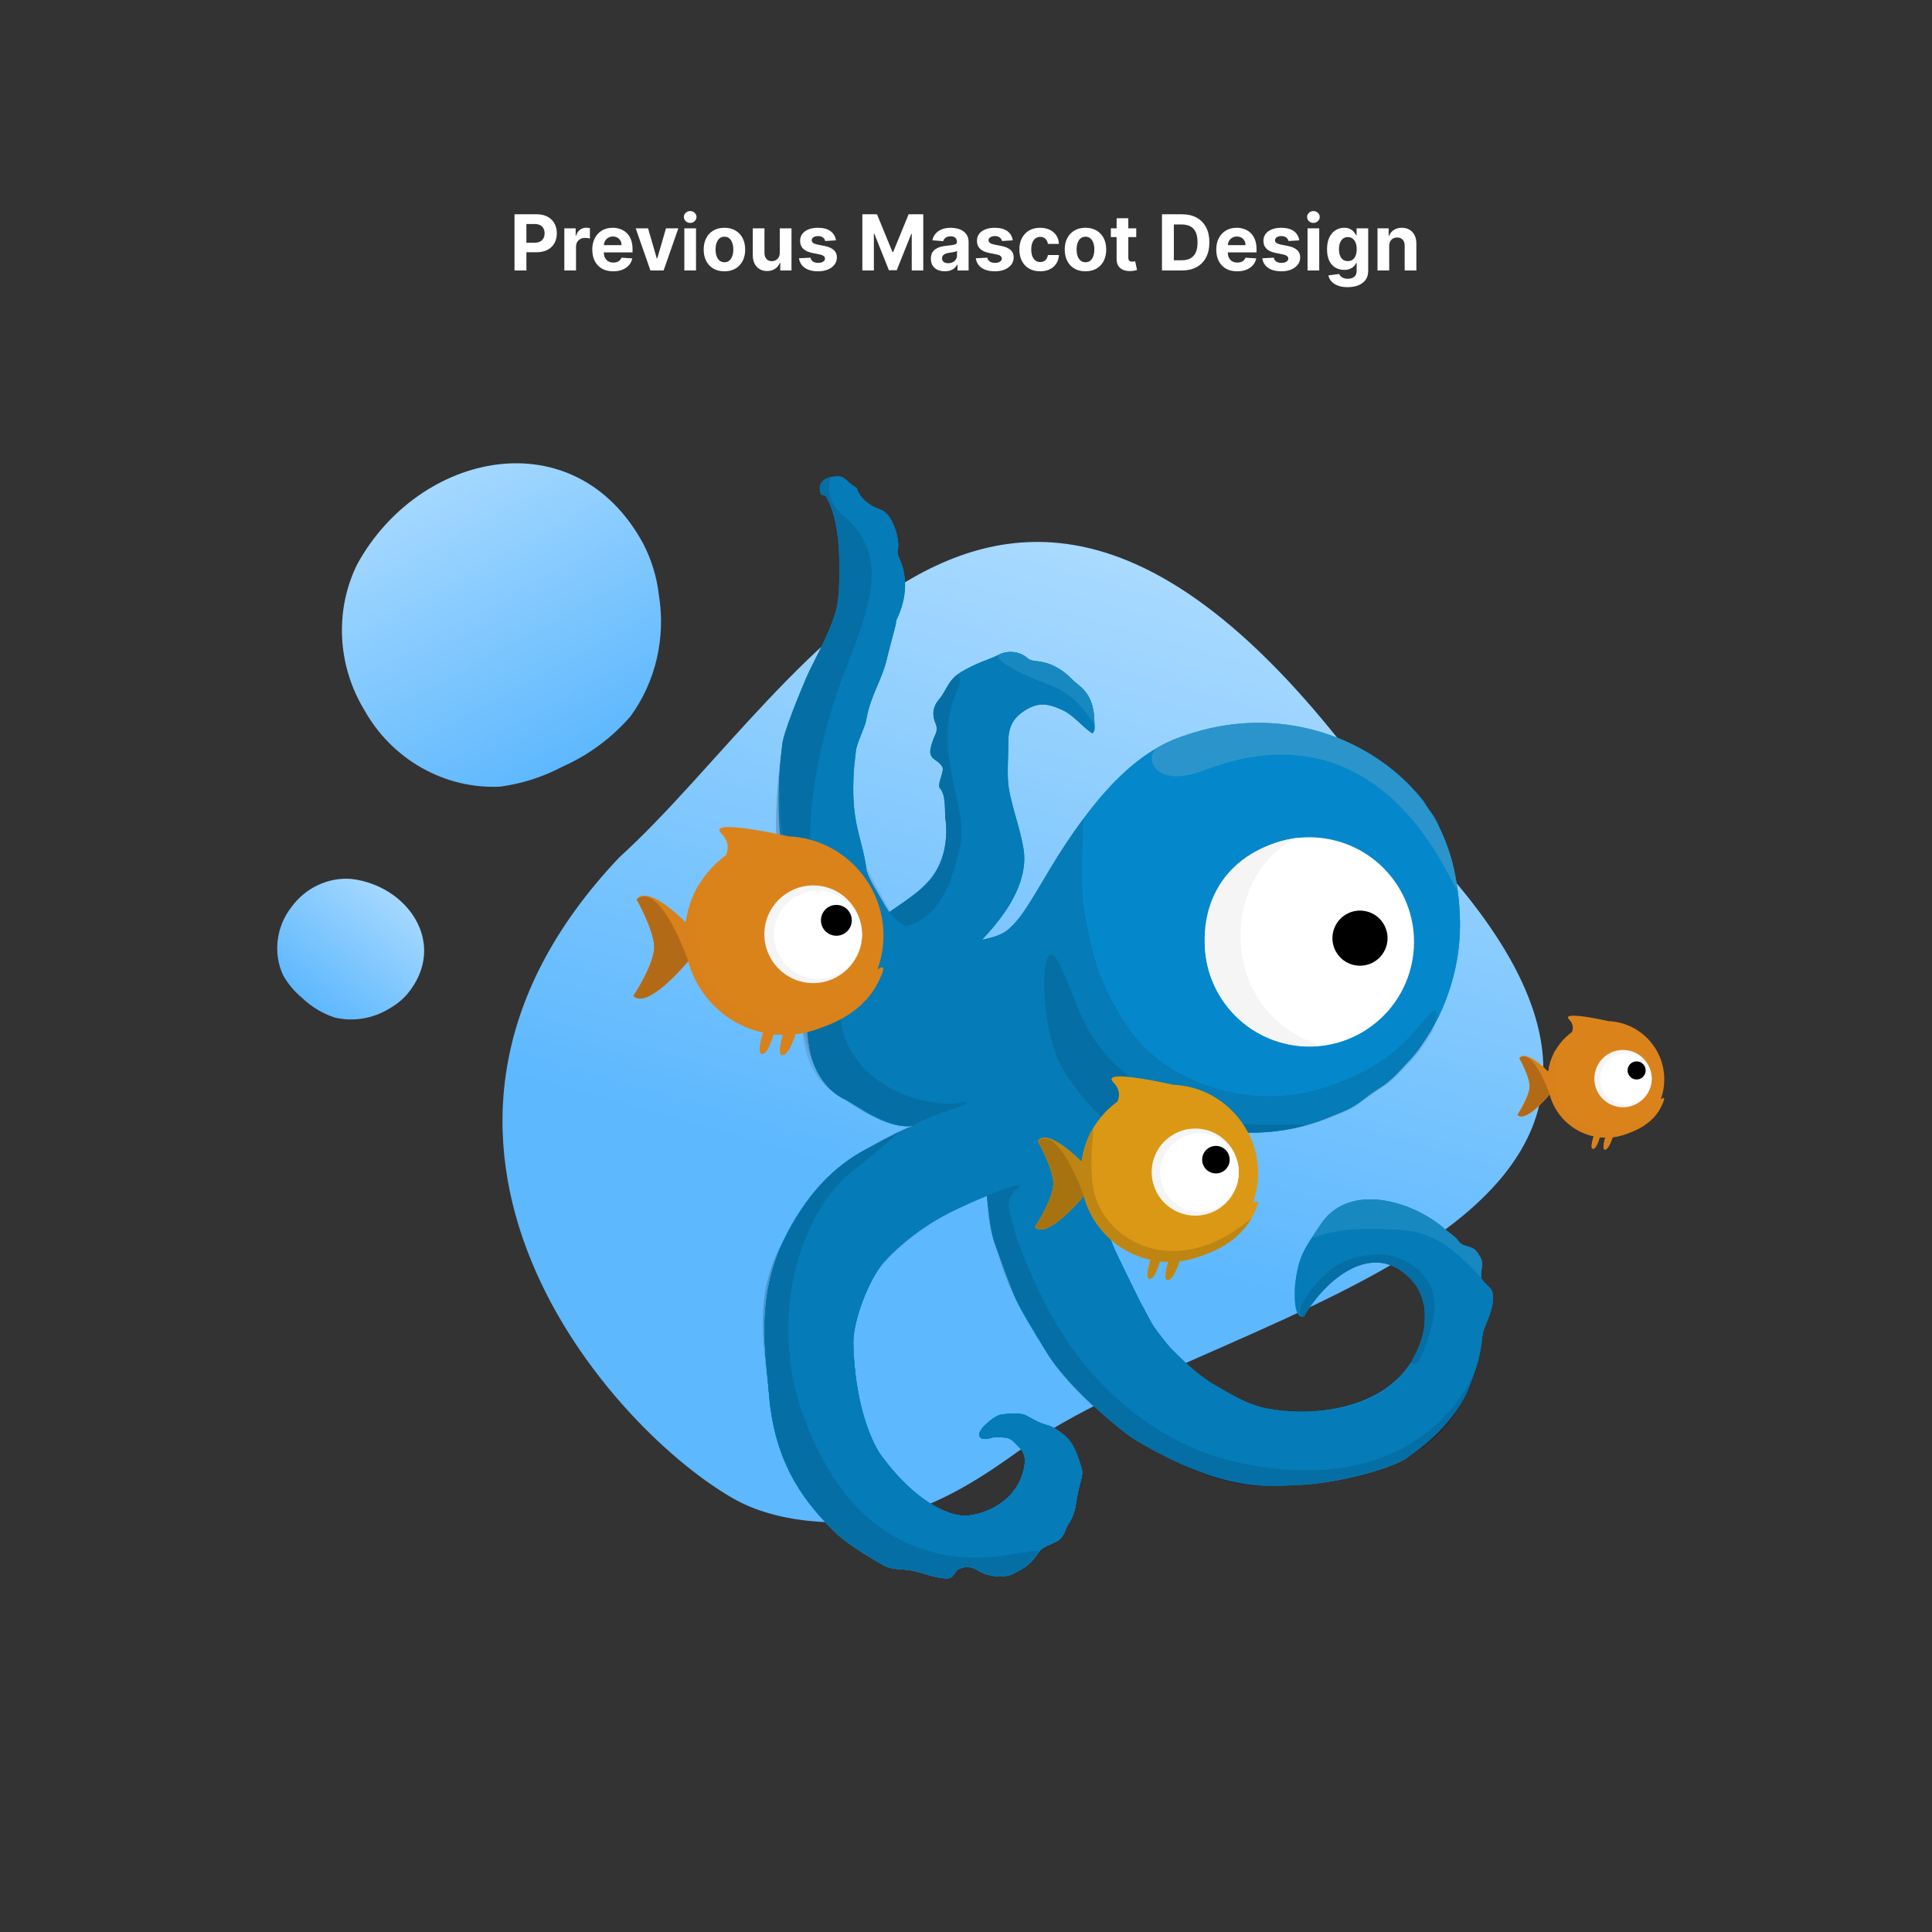 <svg width="400" height="400" viewBox="0 0 400 400" fill="none" xmlns="http://www.w3.org/2000/svg">
<rect x="0" y="0" width="400" height="400" fill="#333333" stroke="none"/>
<path fill-rule="evenodd" clip-rule="evenodd" d="M128.239 177.487C72.422 236.359 127.214 296.756 152.423 310.585C162.079 315.882 177.064 316.242 186.359 313.553C195.655 310.863 203.687 305.64 211.281 300.145C253.663 269.477 375.385 254.005 289.665 170.112C210.332 54.246 167.306 142.14 128.239 177.487Z" fill="url(#paint0_linear_7326_16609)"/>
<path d="M179.779 191.956C185.229 187.792 189.861 185.463 192.753 181.891C197.086 176.538 195.693 169.211 195.693 169.211C195.621 167.604 195.802 164.53 194.648 163.254C193.829 162.346 195.775 159.594 195.024 158.621C194.7 158.198 194.353 157.824 193.883 157.527C192.628 156.737 192.382 156.031 192.767 154.563C192.983 153.739 193.248 152.939 193.62 152.164C193.996 151.384 194.062 150.646 193.682 149.745C192.946 148.003 193.094 146.336 194.447 144.771C195.294 143.791 195.828 142.532 196.565 141.431C197.25 140.408 198.11 139.637 199.108 139.062C200.532 138.247 201.999 137.494 203.55 136.914C204.688 136.491 205.829 136.05 206.913 135.499C208.636 134.623 211.157 134.867 212.632 136.185C213.187 136.677 213.85 136.82 214.539 136.885C217.488 137.154 219.877 138.512 221.906 140.604C222.681 141.403 223.629 141.985 224.392 142.833C226.211 144.86 226.561 147.288 226.59 149.819C226.598 150.448 226.823 151.207 226.161 151.857C223.915 150.327 222.322 148.085 219.893 146.972C216.779 145.552 214.677 145.293 211.658 147.448C209.468 149.011 208.73 151.059 208.764 153.618C208.8 156.322 208.414 160.629 208.871 163.254C209.614 167.528 211.257 171.617 211.929 175.903C212.745 181.103 209.896 186.407 207.284 189.869C196.624 204.002 189.27 200.714 192.367 206.236" fill="#0588CB"/>
<g opacity="0.1">
<path d="M179.779 191.956C185.229 187.793 189.861 185.463 192.752 181.891C197.086 176.538 195.693 169.211 195.693 169.211C195.621 167.604 195.801 164.53 194.648 163.254C193.829 162.346 195.775 159.594 195.024 158.621C194.7 158.198 194.353 157.824 193.883 157.527C192.628 156.738 192.382 156.031 192.767 154.563C192.983 153.739 193.248 152.939 193.62 152.164C193.996 151.385 194.062 150.646 193.682 149.745C192.945 148.003 193.094 146.336 194.447 144.772C195.294 143.791 195.828 142.532 196.565 141.432C197.031 140.735 197.579 140.155 198.196 139.674C198.196 139.674 199.407 140.158 198.196 142.861C192.622 155.299 200.608 166.967 198.801 175.08C196.994 183.193 194.313 190.511 186.813 191.943C179.314 193.374 179.779 191.956 179.779 191.956Z" fill="black"/>
</g>
<path d="M204.395 247.557C202.201 248.324 201.823 248.538 198.16 250.29C189.695 254.338 185.919 258.105 183.155 261.145C179.757 264.883 176.576 273.757 176.666 278.033C176.854 287.114 178.842 295.536 182.057 300.803C189.597 311.339 196.975 314.108 200.277 313.802C205.177 313.345 211.089 309.973 212.107 303.45C212.332 302.009 212.149 300.764 211.069 299.709C210.133 298.794 209.39 297.703 208.092 297.637C207.213 297.596 206.012 297.437 205.184 297.703C202.612 298.53 201.593 297 204.488 294.541C205.462 293.714 206.486 292.902 207.718 292.81C208.859 292.721 211.187 292.325 212.681 293.177C213.004 293.361 215.132 294.636 216.509 294.962C217.877 295.281 218.963 296.084 220.034 296.902C222.376 298.683 223.101 301.374 223.927 304C224.166 304.76 224.057 305.489 223.85 306.245C223.389 307.919 223.008 309.606 222.761 311.342C222.56 312.762 222.054 314.257 221.264 315.439C220.455 316.652 220.638 317.231 219.711 318.376C218.617 319.722 216.023 319.777 214.975 321.47C213.318 324.146 211.381 325.002 209.737 325.837C207.739 326.851 204.322 326.329 202.74 325.294C201.368 324.389 200.174 324.224 198.815 324.714C197.322 325.246 197.769 326.858 195.855 326.787C193.369 326.693 191.015 325.567 188.848 325.166C186.681 324.765 184.7 325.091 182.815 324.019C176.992 320.708 173.713 318.287 171.698 316.032C168.01 312.054 160.487 304.432 159.235 288.848C158.551 280.325 156.47 269.029 162.224 256.837C166.519 247.736 172.804 241.451 178.781 238.248C180.703 237.218 185.009 235.388 186.959 234.433C188.886 233.489 189.933 233.019 188.272 233.142C183.288 233.509 177.755 228.807 175.007 227.635C175.007 227.635 167.255 224.89 167.255 212.703C167.255 205.395 163.299 202.591 167.848 199.114" fill="#0588CB"/>
<path d="M309.082 267.919C308.895 266.407 306.997 265.661 306.695 264.544C306.33 263.196 307.488 261.515 306.279 260.006C304.996 257.407 303.126 258.596 301.968 256.97C301.103 255.755 299.61 255.065 298.649 254.034C291.535 248.236 278.799 244.914 273.262 253.773C269.941 258.757 268.8 260.126 268.12 266.243C267.781 273.04 269.387 272.6 269.941 272.6C274.37 264.847 284.337 256.542 292.089 264.847C293.75 266.509 294.304 268.17 294.857 270.385C295.411 274.814 294.38 278.136 292.165 282.012C285.521 292.533 270.569 293.222 262.188 291.578C257.901 290.738 254.436 288.41 250.561 286.194C247.238 283.98 244.947 281.689 242.178 278.919C237.749 273.382 239.07 274.906 236.018 269.432C235.294 267.973 231.495 260.242 230.802 258.686C228.724 254.017 228.153 249.277 228.722 246.697C229.256 244.276 228.124 242.05 229.789 240.064C230.877 238.759 232.064 237.679 233.384 236.67C236.098 234.592 239.241 233.738 242.571 233.494C246.669 233.191 250.72 233.838 254.778 234.267C259.801 234.804 264.719 234.422 269.638 233.173C271.85 232.612 273.991 231.833 276.035 230.979C277.756 230.259 279.599 229.585 281.154 228.453C282.661 227.357 284.117 226.182 285.7 225.212C288.151 223.711 289.949 221.499 291.869 219.481C293.535 217.736 294.887 215.633 296.169 213.538C298.681 209.441 300.314 205.01 301.341 200.337C302.387 195.575 302.488 190.768 301.985 185.929C301.545 181.713 300.55 177.597 298.953 173.711C298.127 171.701 297.483 169.506 295.95 167.788C295.47 167.248 295.14 166.575 294.793 165.93C284.875 153.405 267.089 145.871 245.541 152.253C235.068 155.355 226.248 165.298 217.362 179.94C214.933 183.94 211.851 189.708 209.149 192.074C209.149 192.074 209.149 192.065 209.15 192.048C209.144 192.057 209.138 192.067 209.131 192.074C205.823 195.76 191.925 195.983 188.409 192.493C186.893 190.988 185.113 190.91 182.978 187.072C182.267 185.792 179.713 181.794 179.404 180.164C178.607 173.559 176.342 170.97 176.684 161.563C176.795 158.483 176.903 158.458 177.214 155.414C177.37 153.891 179.106 150.523 179.353 149.017C180.252 143.737 182.801 140.646 183.821 135.548C184.841 131.469 185.545 129.485 185.545 128.465C187.585 124.386 188.095 119.798 186.225 115.647C185.823 114.927 185.806 114.42 185.938 113.5C186.249 111.325 184.693 106.326 182.379 105.55C180.404 104.884 178.737 103.761 177.673 101.891C177.581 101.73 177.439 101.059 177.279 100.971C174.715 99.502 175.182 98.157 172.052 98.767C170.065 99.156 169.264 100.505 169.987 102.398C169.987 102.398 170.892 102.568 171.076 102.902C173.769 107.791 173.881 115.224 173.768 120.166C173.743 121.332 173.692 122.511 173.538 123.681C173.376 128.465 168.425 136.799 166.911 140.374C165.468 143.783 162.09 151.898 161.946 154.324C158.672 179.735 167.255 193.129 167.255 213.856C167.255 217.173 169.395 224.543 175.007 227.635C177.624 229.076 183.288 233.509 188.272 233.142C189.933 233.02 188.844 233.043 186.918 233.987C184.968 234.942 180.703 237.219 178.781 238.248C172.804 241.451 166.519 247.737 162.224 256.837C156.47 269.029 158.551 280.326 159.235 288.848C160.487 304.432 168.01 312.055 171.698 316.033C173.713 318.288 176.992 320.708 182.815 324.02C184.7 325.091 186.681 324.766 188.848 325.167C191.015 325.567 193.369 326.694 195.855 326.787C197.769 326.859 197.322 325.247 198.815 324.714C200.174 324.225 201.368 324.39 202.74 325.294C204.322 326.329 207.739 326.852 209.737 325.837C211.381 325.002 213.318 324.147 214.975 321.471C216.023 319.777 218.617 319.722 219.711 318.376C220.638 317.232 220.455 316.652 221.264 315.44C222.054 314.257 222.56 312.762 222.761 311.343C223.008 309.607 223.389 307.92 223.85 306.245C224.057 305.489 224.166 304.761 223.927 304.001C223.101 301.374 222.376 298.683 220.034 296.902C218.963 296.085 217.877 295.281 216.509 294.963C215.132 294.637 213.004 293.361 212.681 293.177C211.187 292.325 208.859 292.722 207.718 292.811C206.486 292.903 205.462 293.714 204.488 294.541C201.593 297 202.612 298.53 205.184 297.704C206.012 297.437 207.213 297.596 208.092 297.638C209.39 297.704 210.133 298.794 211.069 299.709C212.149 300.765 212.332 302.009 212.107 303.45C211.089 309.974 205.177 313.345 200.277 313.802C196.975 314.108 189.597 311.34 182.057 300.804C178.842 295.536 176.854 287.115 176.666 278.033C176.576 273.757 179.757 264.884 183.155 261.146C185.919 258.106 191.183 253.466 198.16 250.29C201.592 248.728 204.395 247.558 204.395 247.558C204.395 247.558 204.276 247.682 204.476 249.046C205.074 253.139 205.053 254.94 206.224 258.163C207.53 261.758 209.668 267.427 210.31 268.956C211.204 271.09 213.962 275.639 216.612 279.867C221.233 287.239 231.665 296.084 235.249 298.228C253.742 309.286 263.267 307.612 267.419 307.517C276.915 307.299 288.147 303.985 291.285 301.84C295.253 299.128 298.418 296.18 300.79 293.044C301.977 291.476 303.033 289.893 303.762 288.206C306.865 281.027 306.669 277.569 307.034 275.929C307.39 274.336 309.452 270.893 309.082 267.919Z" fill="#0588CB"/>
<g opacity="0.1">
<path d="M269.939 272.6C274.369 264.847 284.336 256.542 292.087 264.847C293.748 266.508 294.302 268.17 294.856 270.384C295.41 274.814 294.379 278.136 292.164 282.012C292.164 282.012 293.631 285.146 296.495 274.17C299.358 263.193 289.336 259.933 286.712 259.774C284.087 259.614 279.474 260.012 276.133 262.398C272.792 264.784 269.532 269.318 269.293 270.909C269.293 270.909 268.895 272.261 269.69 272.659" fill="black"/>
</g>
<path d="M282.282 155.333C271.575 149.264 257.524 147.434 243.576 152.921C242.187 153.468 240.897 154.086 239.643 154.806C236.875 156.394 238.591 163.587 249.426 159.433C291.363 143.353 303.28 193.559 301.467 182.307C300.392 175.637 296.87 163.604 282.282 155.333Z" fill="#2B95CB"/>
<g opacity="0.5">
<path d="M217.513 141.899C223.774 144.234 226.596 150.448 226.588 149.819C226.559 147.289 226.209 144.86 224.39 142.833C223.627 141.986 222.679 141.403 221.904 140.604C219.875 138.512 217.486 137.154 214.537 136.885C213.848 136.82 213.185 136.677 212.63 136.185C211.155 134.867 208.634 134.623 206.911 135.499C205.827 136.05 207.953 138.333 217.513 141.899Z" fill="#2B95CB"/>
</g>
<g opacity="0.1">
<path d="M234.576 235.715C237.29 233.637 239.24 233.737 242.57 233.494C246.668 233.19 250.719 233.837 254.777 234.267C259.8 234.804 264.717 234.422 269.637 233.173C271.849 232.612 264.253 232.921 260.352 232.834C246.181 232.517 230.737 223.77 224.911 212.449C221.703 206.216 218.849 195.812 217.195 197.893C215.164 200.449 216.292 213.682 219.285 219.852C223.113 227.741 233.256 236.725 234.576 235.715Z" fill="black"/>
</g>
<g opacity="0.1">
<path d="M167.254 209.762C166.613 214.285 167.087 223.678 175.006 227.635C177.678 228.971 183.89 233.53 188.874 233.163C188.874 233.163 191.24 231.487 198.202 229.259C201.295 228.269 200.119 228.019 198.982 228.277C192.911 229.652 174.051 225.303 173.892 208.622C173.887 208.178 174.041 206.294 173.681 206.099C171.555 204.945 170.199 204.069 167.723 201.855C163.333 197.928 167.254 209.762 167.254 209.762Z" fill="black"/>
</g>
<g opacity="0.1">
<path d="M214.974 321.47C213.317 324.146 211.38 325.002 209.737 325.837C207.738 326.851 204.322 326.329 202.739 325.294C201.367 324.389 200.173 324.225 198.814 324.714C197.321 325.246 197.768 326.858 195.855 326.787C193.369 326.693 191.015 325.567 188.847 325.166C186.68 324.765 184.7 325.091 182.815 324.019C176.991 320.708 173.712 318.287 171.698 316.032C168.01 312.055 160.486 304.432 159.234 288.848C158.55 280.325 155.454 268.495 162.223 256.837C167.963 246.952 169.958 242.045 186.398 234.113C186.398 234.113 181.316 238.759 176.996 242.034C165.499 250.747 158.974 272.977 166.292 293.02C173.835 313.682 185.471 320.02 195.88 321.972C206.061 323.881 216.022 319.777 214.974 321.47Z" fill="black"/>
</g>
<g opacity="0.5">
<path d="M282.575 254.444C272.18 254.444 269.939 258.757 273.261 253.773C278.798 244.913 291.533 248.236 298.647 254.034C299.609 255.065 301.102 255.755 301.967 256.969C303.125 258.596 304.995 257.407 306.278 260.005C307.487 261.514 306.329 263.196 306.693 264.543C306.693 264.543 300.997 258.251 297.051 256.512C293.313 254.865 291.643 254.444 282.575 254.444Z" fill="#2B95CB"/>
</g>
<g opacity="0.1">
<path d="M305.844 282.426C302.286 292.7 288.335 309.869 256.01 302.724C240.899 299.383 225.107 287.958 215.764 268.681C211.927 260.763 209.967 255.294 208.924 250.547C208.045 246.547 212.874 245.279 210.505 245.477C208.982 245.604 204.395 247.557 204.395 247.557C204.395 249.78 204.629 253.908 205.921 257.458C206.957 260.304 207.364 262.634 209.359 267.016C211.254 271.176 214.396 275.874 216.612 279.867C220.602 287.058 231.664 296.084 235.249 298.227C253.742 309.285 261.682 307.767 267.419 307.516C278.654 307.026 287.95 303.666 291.285 301.84C304.091 294.824 306.352 280.958 305.844 282.426Z" fill="black"/>
</g>
<path fill-rule="evenodd" clip-rule="evenodd" d="M283.877 212.507C293.536 205.446 295.642 191.892 288.581 182.233C281.521 172.574 267.967 170.469 258.308 177.529C248.649 184.59 246.543 198.143 253.604 207.803C260.664 217.461 274.218 219.567 283.877 212.507Z" fill="white"/>
<path fill-rule="evenodd" clip-rule="evenodd" d="M273.452 216.489C251.067 209.116 253.161 180.123 268.755 173.417C255.142 175.477 248.27 185.407 249.567 197.301C250.864 209.195 261.558 217.785 273.452 216.489Z" fill="#F5F5F5"/>
<path d="M286.18 190.868C284.32 188.324 280.747 187.77 278.206 189.627C275.662 191.487 275.104 195.06 276.965 197.604C278.824 200.148 282.397 200.701 284.941 198.841C287.482 196.983 288.04 193.411 286.18 190.868Z" fill="black"/>
<g opacity="0.1">
<path d="M161.946 154.324C162.09 151.898 165.468 143.783 166.911 140.375C168.426 136.799 173.376 128.465 173.538 123.681C173.692 122.511 173.743 121.332 173.768 120.166C173.881 115.224 173.849 108.706 171.264 103.218C170.921 102.49 169.987 102.398 169.987 102.398C169.264 100.506 170.065 99.156 172.052 98.767C172.052 98.767 170.154 103.163 174.724 106.902C185.223 115.492 179.019 127.9 174.246 140.785C169.474 153.67 167.725 165.674 167.725 173.237C167.725 180.322 169.709 189.561 172.974 195.826C176.474 202.541 172.974 208.53 172.974 208.53C172.974 208.53 173.409 207.08 164.342 190.916C157.867 177.871 161.921 154.771 161.921 154.771" fill="black"/>
</g>
<path d="M214.26 254.064C216.899 256.737 224.389 247.61 224.389 247.61C226.129 254.134 231.412 259.342 238.233 260.813C237.929 261.768 237.042 264.802 238.068 264.758C238.974 264.718 239.782 262.34 240.136 261.129C240.181 261.134 240.224 261.143 240.27 261.147C240.806 261.202 241.34 261.227 241.871 261.234C241.487 262.59 240.914 265.04 241.796 265.002C243.012 264.949 244.172 261.169 244.172 261.169L244.082 261.133C244.221 261.118 244.358 261.098 244.495 261.08C244.555 261.075 244.617 261.063 244.677 261.057C244.86 261.031 245.042 261.001 245.223 260.97C245.258 260.962 245.29 260.962 245.324 260.954C245.332 260.952 245.34 260.949 245.349 260.947C246.804 260.685 248.205 260.25 249.53 259.661C257.246 256.707 259.244 252.177 260.099 250.133C261.092 247.757 259.328 249.205 259.328 249.205L259.327 249.205C259.843 247.797 260.193 246.301 260.35 244.741C261.363 234.682 254.003 225.675 243.944 224.662C243.566 224.623 243.191 224.601 242.816 224.586L242.841 224.577C242.841 224.577 227.526 221.068 230.517 224.09C231.956 225.544 231.809 227.009 231.369 228.057C227.413 230.924 224.609 235.345 223.933 240.526C223.933 240.526 216.997 233.369 214.85 236.228C214.85 236.228 217.916 241.637 218.087 244.808C218.262 248.046 214.26 254.064 214.26 254.064Z" fill="#DB9814"/>
<path d="M214.26 254.064C216.899 256.737 224.389 247.61 224.389 247.61C226.129 254.134 231.412 259.342 238.233 260.813C237.929 261.768 237.042 264.802 238.068 264.758C238.974 264.718 239.782 262.34 240.136 261.129C240.181 261.134 240.224 261.143 240.27 261.147C240.806 261.202 241.34 261.227 241.871 261.234C241.487 262.59 240.914 265.04 241.796 265.002C243.012 264.949 244.172 261.169 244.172 261.169L244.082 261.133C244.221 261.118 244.358 261.098 244.495 261.08C244.555 261.075 244.617 261.063 244.677 261.057C244.86 261.031 245.042 261.001 245.223 260.97C245.258 260.962 245.29 260.962 245.324 260.954C245.332 260.952 245.34 260.949 245.349 260.947C253.612 259.036 257.124 255.554 259.091 252.208C242.932 265.982 227.457 256.403 226.205 245.084C225.366 237.501 227.184 231.659 225.795 234.474C224.857 236.376 224.206 238.437 223.933 240.526C223.933 240.526 216.997 233.369 214.85 236.228C214.85 236.228 217.916 241.637 218.087 244.808C218.262 248.046 214.26 254.064 214.26 254.064Z" fill="#BF8512"/>
<path d="M248.368 233.696C253.318 234.194 256.939 238.626 256.441 243.576C255.942 248.526 251.51 252.148 246.56 251.649C241.61 251.151 237.989 246.718 238.487 241.768C238.986 236.819 243.418 233.197 248.368 233.696Z" fill="#F5F5F5"/>
<path d="M249.162 234.67C253.624 235.119 256.888 239.114 256.439 243.576C255.99 248.038 251.994 251.302 247.532 250.853C243.071 250.404 239.807 246.408 240.256 241.946C240.706 237.485 244.701 234.221 249.162 234.67Z" fill="white"/>
<path d="M254.578 240.381C254.736 238.816 253.595 237.419 252.029 237.261C250.463 237.104 249.067 238.245 248.909 239.811C248.751 241.376 249.893 242.773 251.458 242.931C253.024 243.088 254.421 241.947 254.578 240.381Z" fill="black"/>
<path d="M224.389 247.61C224.389 247.61 219.202 232.743 214.85 236.228C214.85 236.228 217.916 241.637 218.087 244.808C218.262 248.046 214.26 254.064 214.26 254.064C216.899 256.737 224.389 247.61 224.389 247.61Z" fill="#A67310"/>
<path d="M314.18 230.811C315.916 232.571 320.845 226.565 320.845 226.565C321.99 230.857 325.466 234.284 329.955 235.253C329.755 235.881 329.171 237.878 329.846 237.848C330.442 237.822 330.974 236.257 331.207 235.46C331.237 235.463 331.265 235.47 331.295 235.473C331.649 235.508 332 235.525 332.349 235.53C332.096 236.422 331.719 238.034 332.3 238.008C333.1 237.974 333.863 235.487 333.863 235.487L333.804 235.463C333.895 235.453 333.985 235.44 334.076 235.429C334.115 235.425 334.156 235.417 334.195 235.413C334.316 235.396 334.436 235.376 334.555 235.356C334.577 235.351 334.598 235.351 334.621 235.345C334.626 235.344 334.632 235.342 334.637 235.341C335.595 235.169 336.517 234.882 337.389 234.494C342.466 232.551 343.781 229.569 344.343 228.224C344.997 226.661 343.836 227.614 343.836 227.614L343.835 227.614C344.175 226.687 344.405 225.704 344.508 224.677C345.175 218.058 340.332 212.13 333.713 211.464C333.464 211.438 333.217 211.424 332.97 211.414L332.987 211.408C332.987 211.408 322.909 209.1 324.878 211.088C325.824 212.045 325.728 213.009 325.438 213.698C322.835 215.585 320.99 218.494 320.545 221.903C320.545 221.903 315.981 217.193 314.568 219.075C314.568 219.075 316.586 222.634 316.698 224.721C316.814 226.851 314.18 230.811 314.18 230.811Z" fill="#DB831B"/>
<path d="M314.18 230.811C315.916 232.571 320.845 226.565 320.845 226.565C321.99 230.857 325.466 234.284 329.955 235.253C329.755 235.881 329.171 237.878 329.846 237.848C330.442 237.822 330.974 236.257 331.207 235.46C331.237 235.463 331.265 235.47 331.295 235.473C331.649 235.508 332 235.525 332.349 235.53C332.096 236.422 331.719 238.034 332.3 238.008C333.1 237.974 333.863 235.487 333.863 235.487L333.804 235.463C333.895 235.453 333.985 235.44 334.076 235.429C334.115 235.425 334.156 235.417 334.195 235.413C334.316 235.396 334.436 235.376 334.555 235.356C334.577 235.351 334.598 235.351 334.621 235.345C334.626 235.344 334.632 235.342 334.637 235.341C340.075 234.083 342.386 231.792 343.68 229.59C333.047 238.654 322.864 232.351 322.04 224.902C321.488 219.913 322.684 216.068 321.77 217.921C321.152 219.172 320.724 220.528 320.545 221.903C320.545 221.903 315.981 217.193 314.568 219.075C314.568 219.075 316.586 222.634 316.698 224.721C316.814 226.851 314.18 230.811 314.18 230.811Z" fill="#D9811A"/>
<path d="M336.624 217.408C339.881 217.736 342.264 220.653 341.936 223.91C341.608 227.167 338.692 229.55 335.434 229.222C332.177 228.894 329.794 225.978 330.122 222.72C330.45 219.463 333.367 217.08 336.624 217.408Z" fill="#F5F5F5"/>
<path d="M337.147 218.049C340.083 218.345 342.231 220.974 341.936 223.91C341.64 226.846 339.011 228.994 336.075 228.698C333.14 228.402 330.992 225.774 331.287 222.837C331.582 219.902 334.212 217.754 337.147 218.049Z" fill="white"/>
<path d="M340.711 221.808C340.814 220.778 340.064 219.858 339.033 219.755C338.003 219.651 337.084 220.402 336.98 221.432C336.876 222.462 337.627 223.382 338.658 223.486C339.688 223.589 340.607 222.838 340.711 221.808Z" fill="black"/>
<path d="M320.845 226.565C320.845 226.565 317.432 216.781 314.568 219.075C314.568 219.075 316.586 222.635 316.698 224.721C316.814 226.852 314.18 230.811 314.18 230.811C315.916 232.571 320.845 226.565 320.845 226.565Z" fill="#B36A16"/>
<path d="M179.779 191.956C185.229 187.792 189.861 185.463 192.753 181.891C197.086 176.538 195.693 169.211 195.693 169.211C195.621 167.604 195.802 164.53 194.648 163.254C193.829 162.346 195.775 159.594 195.024 158.621C194.7 158.198 194.353 157.824 193.883 157.527C192.628 156.737 192.382 156.031 192.767 154.563C192.983 153.739 193.248 152.939 193.62 152.164C193.996 151.384 194.062 150.646 193.682 149.745C192.946 148.003 193.094 146.336 194.447 144.771C195.294 143.791 195.828 142.532 196.565 141.431C197.25 140.408 198.11 139.637 199.108 139.062C200.532 138.247 201.999 137.494 203.55 136.914C204.688 136.491 205.829 136.05 206.913 135.499C208.636 134.623 211.157 134.867 212.632 136.185C213.187 136.677 213.85 136.82 214.539 136.885C217.488 137.154 219.877 138.512 221.906 140.604C222.681 141.403 223.629 141.985 224.392 142.833C226.211 144.86 226.561 147.288 226.59 149.819C226.598 150.448 226.823 151.207 226.161 151.857C223.915 150.327 222.322 148.085 219.893 146.972C216.779 145.552 214.677 145.293 211.658 147.448C209.468 149.011 208.73 151.059 208.764 153.618C208.8 156.322 208.414 160.629 208.871 163.254C209.614 167.528 211.257 171.617 211.929 175.903C212.745 181.103 209.896 186.407 207.284 189.869C196.624 204.002 189.27 200.714 192.367 206.236" fill="#0588CB"/>
<g opacity="0.1">
<path d="M179.779 191.956C185.229 187.793 189.861 185.463 192.752 181.891C197.086 176.538 195.693 169.211 195.693 169.211C195.621 167.604 195.801 164.53 194.648 163.254C193.829 162.346 195.775 159.594 195.024 158.621C194.7 158.198 194.353 157.824 193.883 157.527C192.628 156.738 192.382 156.031 192.767 154.563C192.983 153.739 193.248 152.939 193.62 152.164C193.996 151.385 194.062 150.646 193.682 149.745C192.945 148.003 193.094 146.336 194.447 144.772C195.294 143.791 195.828 142.532 196.565 141.432C197.031 140.735 197.579 140.155 198.196 139.674C198.196 139.674 199.407 140.158 198.196 142.861C192.622 155.299 200.608 166.967 198.801 175.08C196.994 183.193 194.313 190.511 186.813 191.943C179.314 193.374 179.779 191.956 179.779 191.956Z" fill="black"/>
</g>
<path d="M204.395 247.557C202.201 248.324 201.823 248.538 198.16 250.29C189.695 254.338 185.919 258.105 183.155 261.145C179.757 264.883 176.576 273.757 176.666 278.033C176.854 287.114 178.842 295.536 182.057 300.803C189.597 311.339 196.975 314.108 200.277 313.802C205.177 313.345 211.089 309.973 212.107 303.45C212.332 302.009 212.149 300.764 211.069 299.709C210.133 298.794 209.39 297.703 208.092 297.637C207.213 297.596 206.012 297.437 205.184 297.703C202.612 298.53 201.593 297 204.488 294.541C205.462 293.714 206.486 292.902 207.718 292.81C208.859 292.721 211.187 292.325 212.681 293.177C213.004 293.361 215.132 294.636 216.509 294.962C217.877 295.281 218.963 296.084 220.034 296.902C222.376 298.683 223.101 301.374 223.927 304C224.166 304.76 224.057 305.489 223.85 306.245C223.389 307.919 223.008 309.606 222.761 311.342C222.56 312.762 222.054 314.257 221.264 315.439C220.455 316.652 220.638 317.231 219.711 318.376C218.617 319.722 216.023 319.777 214.975 321.47C213.318 324.146 211.381 325.002 209.737 325.837C207.739 326.851 204.322 326.329 202.74 325.294C201.368 324.389 200.174 324.224 198.815 324.714C197.322 325.246 197.769 326.858 195.855 326.787C193.369 326.693 191.015 325.567 188.848 325.166C186.681 324.765 184.7 325.091 182.815 324.019C176.992 320.708 173.713 318.287 171.698 316.032C168.01 312.054 160.487 304.432 159.235 288.848C158.551 280.325 156.47 269.029 162.224 256.837C166.519 247.736 172.804 241.451 178.781 238.248C180.703 237.218 185.009 235.388 186.959 234.433C188.886 233.489 189.933 233.019 188.272 233.142C183.288 233.509 177.755 228.807 175.007 227.635C175.007 227.635 167.255 224.89 167.255 212.703C167.255 205.395 163.299 202.591 167.848 199.114" fill="#0588CB"/>
<path d="M309.082 267.919C308.895 266.407 306.997 265.661 306.695 264.544C306.33 263.196 307.488 261.515 306.279 260.006C304.996 257.407 303.126 258.596 301.968 256.97C301.103 255.755 299.61 255.065 298.649 254.034C291.535 248.236 278.799 244.914 273.262 253.773C269.941 258.757 268.8 260.126 268.12 266.243C267.781 273.04 269.387 272.6 269.941 272.6C274.37 264.847 284.337 256.542 292.089 264.847C293.75 266.509 294.304 268.17 294.857 270.385C295.411 274.814 294.38 278.136 292.165 282.012C285.521 292.533 270.569 293.222 262.188 291.578C257.901 290.738 254.436 288.41 250.561 286.194C247.238 283.98 244.947 281.689 242.178 278.919C237.749 273.382 239.07 274.906 236.018 269.432C235.294 267.973 231.495 260.242 230.802 258.686C228.724 254.017 228.153 249.277 228.722 246.697C229.256 244.276 228.124 242.05 229.789 240.064C230.877 238.759 232.064 237.679 233.384 236.67C236.098 234.592 239.241 233.738 242.571 233.494C246.669 233.191 250.72 233.838 254.778 234.267C259.801 234.804 264.719 234.422 269.638 233.173C271.85 232.612 273.991 231.833 276.035 230.979C277.756 230.259 279.599 229.585 281.154 228.453C282.661 227.357 284.117 226.182 285.7 225.212C288.151 223.711 289.949 221.499 291.869 219.481C293.535 217.736 294.887 215.633 296.169 213.538C298.681 209.441 300.314 205.01 301.341 200.337C302.387 195.575 302.488 190.768 301.985 185.929C301.545 181.713 300.55 177.597 298.953 173.711C298.127 171.701 297.483 169.506 295.95 167.788C295.47 167.248 295.14 166.575 294.793 165.93C284.875 153.405 267.089 145.871 245.541 152.253C235.068 155.355 226.248 165.298 217.362 179.94C214.933 183.94 211.851 189.708 209.149 192.074C209.149 192.074 209.149 192.065 209.15 192.048C209.144 192.057 209.138 192.067 209.131 192.074C205.823 195.76 191.925 195.983 188.409 192.493C186.893 190.988 185.113 190.91 182.978 187.072C182.267 185.792 179.713 181.794 179.404 180.164C178.607 173.559 176.342 170.97 176.684 161.563C176.795 158.483 176.903 158.458 177.214 155.414C177.37 153.891 179.106 150.523 179.353 149.017C180.252 143.737 182.801 140.646 183.821 135.548C184.841 131.469 185.545 129.485 185.545 128.465C187.585 124.386 188.095 119.798 186.225 115.647C185.823 114.927 185.806 114.42 185.938 113.5C186.249 111.325 184.693 106.326 182.379 105.55C180.404 104.884 178.737 103.761 177.673 101.891C177.581 101.73 177.439 101.059 177.279 100.971C174.715 99.502 175.182 98.157 172.052 98.767C170.065 99.156 169.264 100.505 169.987 102.398C169.987 102.398 170.892 102.568 171.076 102.902C173.769 107.791 173.881 115.224 173.768 120.166C173.743 121.332 173.692 122.511 173.538 123.681C173.376 128.465 168.425 136.799 166.911 140.374C165.468 143.783 162.09 151.898 161.946 154.324C158.919 177.822 167.255 192.614 167.255 213.856C167.255 217.173 169.395 224.543 175.007 227.635C177.624 229.076 183.288 233.509 188.272 233.142C189.933 233.02 188.844 233.043 186.918 233.987C184.968 234.942 180.703 237.219 178.781 238.248C172.804 241.451 166.519 247.737 162.224 256.837C156.47 269.029 158.551 280.326 159.235 288.848C160.487 304.432 168.01 312.055 171.698 316.033C173.713 318.288 176.992 320.708 182.815 324.02C184.7 325.091 186.681 324.766 188.848 325.167C191.015 325.567 193.369 326.694 195.855 326.787C197.769 326.859 197.322 325.247 198.815 324.714C200.174 324.225 201.368 324.39 202.74 325.294C204.322 326.329 207.739 326.852 209.737 325.837C211.381 325.002 213.318 324.147 214.975 321.471C216.023 319.777 218.617 319.722 219.711 318.376C220.638 317.232 220.455 316.652 221.264 315.44C222.054 314.257 222.56 312.762 222.761 311.343C223.008 309.607 223.389 307.92 223.85 306.245C224.057 305.489 224.166 304.761 223.927 304.001C223.101 301.374 222.376 298.683 220.034 296.902C218.963 296.085 217.877 295.281 216.509 294.963C215.132 294.637 213.004 293.361 212.681 293.177C211.187 292.325 208.859 292.722 207.718 292.811C206.486 292.903 205.462 293.714 204.488 294.541C201.593 297 202.612 298.53 205.184 297.704C206.012 297.437 207.213 297.596 208.092 297.638C209.39 297.704 210.133 298.794 211.069 299.709C212.149 300.765 212.332 302.009 212.107 303.45C211.089 309.974 205.177 313.345 200.277 313.802C196.975 314.108 189.597 311.34 182.057 300.804C178.842 295.536 176.854 287.115 176.666 278.033C176.576 273.757 179.757 264.884 183.155 261.146C185.919 258.106 191.183 253.466 198.16 250.29C201.592 248.728 204.395 247.558 204.395 247.558C204.395 247.558 204.276 247.682 204.476 249.046C205.074 253.139 205.053 254.94 206.224 258.163C207.53 261.758 209.668 267.427 210.31 268.956C211.204 271.09 213.962 275.639 216.612 279.867C221.233 287.239 231.665 296.084 235.249 298.228C253.742 309.286 263.267 307.612 267.419 307.517C276.915 307.299 288.147 303.985 291.285 301.84C295.253 299.128 298.418 296.18 300.79 293.044C301.977 291.476 303.033 289.893 303.762 288.206C306.865 281.027 306.669 277.569 307.034 275.929C307.39 274.336 309.452 270.893 309.082 267.919Z" fill="#0588CB"/>
<g opacity="0.1">
<path d="M269.939 272.6C274.369 264.847 284.336 256.542 292.087 264.847C293.748 266.508 294.302 268.17 294.856 270.384C295.41 274.814 294.379 278.136 292.164 282.012C292.164 282.012 293.631 285.146 296.495 274.17C299.358 263.193 289.336 259.933 286.712 259.774C284.087 259.614 279.474 260.012 276.133 262.398C272.792 264.784 269.532 269.318 269.293 270.909C269.293 270.909 268.895 272.261 269.69 272.659" fill="black"/>
</g>
<path d="M282.282 155.333C271.575 149.264 257.524 147.434 243.576 152.921C242.187 153.468 240.897 154.086 239.643 154.806C236.875 156.394 238.591 163.587 249.426 159.433C291.363 143.353 303.28 193.559 301.467 182.307C300.392 175.637 296.87 163.604 282.282 155.333Z" fill="#2B95CB"/>
<g opacity="0.1">
<path d="M309.082 267.919C308.895 266.407 306.997 265.661 306.695 264.544C306.33 263.196 307.488 261.515 306.279 260.006C304.996 257.407 303.126 258.596 301.968 256.97C301.103 255.755 299.61 255.065 298.649 254.034C291.535 248.236 278.799 244.914 273.262 253.773C269.941 258.757 268.8 260.126 268.12 266.243C267.781 273.04 269.387 272.6 269.941 272.6C274.37 264.847 284.337 256.542 292.089 264.847C293.75 266.509 294.304 268.17 294.857 270.385C295.411 274.814 294.38 278.136 292.165 282.012C285.521 292.533 272.97 293.005 262.666 291.578C258.278 290.971 254.436 288.41 250.561 286.194C247.238 283.98 244.947 281.689 242.178 278.919C237.749 273.382 239.07 274.906 236.018 269.432C235.294 267.973 231.495 260.242 230.802 258.686C228.724 254.017 228.153 249.277 228.722 246.697C229.256 244.276 228.124 242.05 229.789 240.064C230.867 238.773 232.042 237.702 233.346 236.7C233.544 236.754 233.705 236.751 233.811 236.67C236.526 234.592 239.669 233.738 242.998 233.494C243.504 233.457 244.008 233.435 244.512 233.424C247.95 233.396 251.362 233.906 254.778 234.267C256.157 234.414 257.528 234.486 258.894 234.496C262.647 234.563 266.356 234.115 270.066 233.173C272.277 232.612 274.418 231.833 276.462 230.979C278.183 230.259 280.026 229.585 281.581 228.453C283.089 227.357 284.545 226.182 286.127 225.212C288.578 223.711 290.377 221.499 292.296 219.481C293.962 217.736 295.314 215.633 296.596 213.538C296.596 213.538 299.15 206.086 295.332 210.62C291.514 215.153 287.109 221.18 273.38 225.414C259.71 229.629 242.692 224.989 234.29 213.722C231.441 209.9 228.213 204.032 226.633 198.385C225.476 194.251 224.063 187.833 224.063 183.107C224.063 178.688 224.063 172.701 224.39 169.406C221.169 173.582 218.74 177.455 218.11 178.717C217.346 180.248 212.876 187.211 211.993 188.721C211.264 189.968 209.749 191.553 208.668 192.498C207.254 193.732 205.723 193.973 203.556 194.508C202.966 194.653 206.064 191.967 207.444 189.651C210.01 186.187 212.728 180.997 211.929 175.904C211.257 171.617 209.614 167.528 208.87 163.255C208.414 160.629 208.8 156.322 208.764 153.618C208.73 151.06 209.468 149.011 211.657 147.448C214.677 145.293 216.778 145.552 219.893 146.973C222.321 148.085 223.915 150.326 226.161 151.857C226.823 151.207 226.597 150.448 226.59 149.819C226.561 147.289 226.211 144.86 224.392 142.834C223.629 141.985 222.681 141.403 221.906 140.604C219.877 138.512 217.488 137.154 214.539 136.885C213.85 136.82 213.186 136.677 212.632 136.186C211.157 134.867 208.636 134.624 206.913 135.499C205.829 136.05 204.688 136.491 203.55 136.914C201.999 137.494 200.532 138.247 199.108 139.062C198.109 139.638 197.249 140.409 196.565 141.431C195.828 142.531 195.294 143.791 194.447 144.772C193.094 146.336 192.945 148.003 193.682 149.745C194.062 150.646 193.996 151.385 193.62 152.164C193.248 152.939 192.982 153.739 192.767 154.563C192.382 156.032 192.628 156.738 193.883 157.527C194.353 157.824 194.7 158.198 195.024 158.622C195.775 159.594 193.829 162.346 194.648 163.255C195.801 164.53 195.621 167.604 195.693 169.211C195.693 169.211 198.187 178.819 188.484 185.739L184.314 188.681C184.314 188.681 179.492 180.204 179.247 179.032C177.869 172.432 176.62 169.743 176.684 161.563C176.708 158.48 176.903 158.458 177.214 155.414C177.37 153.891 179.106 150.523 179.353 149.017C180.252 143.737 182.801 140.646 183.821 135.548C184.841 131.469 185.545 129.485 185.545 128.465C187.585 124.386 188.095 119.798 186.225 115.647C185.823 114.927 185.806 114.42 185.938 113.5C186.249 111.325 184.693 106.326 182.379 105.55C180.404 104.884 178.737 103.761 177.673 101.891C177.581 101.73 177.439 101.059 177.279 100.971C174.715 99.502 175.182 98.157 172.052 98.767C170.065 99.156 169.264 100.505 169.987 102.398C169.987 102.398 171.052 102.713 171.246 103.218C173.433 108.905 173.881 115.224 173.768 120.166C173.743 121.332 173.692 122.511 173.538 123.681C173.376 128.465 168.425 136.799 166.911 140.374C165.468 143.783 162.09 151.898 161.946 154.324C159.685 171.869 165.32 185.235 165.32 202.481C165.32 214.669 168.404 222.952 173.058 226.464C176.058 228.729 183.288 233.509 188.272 233.142C189.933 233.02 188.325 233.17 186.399 234.113C184.449 235.068 180.703 237.219 178.781 238.248C172.804 241.451 166.519 247.737 162.224 256.837C156.47 269.029 158.551 280.326 159.235 288.848C160.487 304.432 168.01 312.055 171.698 316.033C173.713 318.288 176.992 320.708 182.815 324.02C184.7 325.091 186.681 324.766 188.848 325.167C191.015 325.567 193.37 326.694 195.855 326.787C197.769 326.859 197.322 325.247 198.815 324.714C200.174 324.225 201.368 324.39 202.74 325.294C204.322 326.329 207.739 326.852 209.737 325.837C211.381 325.002 213.318 324.147 214.975 321.471C216.023 319.777 218.617 319.722 219.711 318.376C220.638 317.232 220.455 316.652 221.264 315.44C222.054 314.257 222.56 312.762 222.761 311.343C223.008 309.607 223.389 307.92 223.85 306.245C224.057 305.489 224.166 304.761 223.927 304.001C223.101 301.374 222.376 298.683 220.034 296.902C218.963 296.085 217.877 295.281 216.509 294.963C215.132 294.637 213.004 293.361 212.681 293.177C211.187 292.325 208.859 292.722 207.718 292.811C206.486 292.903 205.462 293.714 204.488 294.541C201.593 297 202.612 298.53 205.184 297.704C206.012 297.437 207.213 297.596 208.092 297.638C209.39 297.704 210.133 298.794 211.069 299.709C212.149 300.765 212.332 302.009 212.107 303.45C211.089 309.974 205.177 313.345 200.277 313.802C196.975 314.108 189.597 311.34 182.057 300.804C178.842 295.536 176.854 287.115 176.666 278.033C176.576 273.757 179.757 264.884 183.155 261.146C185.919 258.106 192.975 252.711 198.16 250.29C202.246 248.382 202.201 248.324 204.395 247.558C204.395 247.558 204.356 247.964 204.462 248.922C204.921 253.089 205.304 255.957 206.32 258.497C207.675 261.886 209.35 267.144 210.106 268.62C211.285 270.921 214.037 275.593 216.612 279.867C220.783 286.789 231.665 296.084 235.249 298.228C253.742 309.286 260.792 307.726 267.419 307.517C276.912 307.217 288.147 303.985 291.285 301.84C295.253 299.128 298.418 296.18 300.79 293.044C301.977 291.476 303.033 289.893 303.762 288.206C306.865 281.027 306.669 277.569 307.034 275.929C307.39 274.336 309.452 270.893 309.082 267.919Z" fill="black"/>
</g>
<g opacity="0.5">
<path d="M217.513 141.899C223.774 144.234 226.596 150.448 226.588 149.819C226.559 147.289 226.209 144.86 224.39 142.833C223.627 141.986 222.679 141.403 221.904 140.604C219.875 138.512 217.486 137.154 214.537 136.885C213.848 136.82 213.185 136.677 212.63 136.185C211.155 134.867 208.634 134.623 206.911 135.499C205.827 136.05 207.953 138.333 217.513 141.899Z" fill="#2B95CB"/>
</g>
<g opacity="0.1">
<path d="M234.576 235.715C237.29 233.637 239.24 233.737 242.57 233.494C246.668 233.19 250.719 233.837 254.777 234.267C259.8 234.804 264.717 234.422 269.637 233.173C271.849 232.612 264.253 232.921 260.352 232.834C246.181 232.517 230.737 223.77 224.911 212.449C221.703 206.216 218.849 195.812 217.195 197.893C215.164 200.449 216.292 213.682 219.285 219.852C223.113 227.741 233.256 236.725 234.576 235.715Z" fill="black"/>
</g>
<g opacity="0.1">
<path d="M214.974 321.47C213.317 324.146 211.38 325.002 209.737 325.837C207.738 326.851 204.322 326.329 202.739 325.294C201.367 324.389 200.173 324.225 198.814 324.714C197.321 325.246 197.768 326.858 195.855 326.787C193.369 326.693 191.015 325.567 188.847 325.166C186.68 324.765 184.7 325.091 182.815 324.019C176.991 320.708 173.712 318.287 171.698 316.032C168.01 312.055 160.486 304.432 159.234 288.848C158.55 280.325 155.454 268.495 162.223 256.837C167.963 246.952 169.958 242.045 186.398 234.113C186.398 234.113 181.316 238.759 176.996 242.034C165.499 250.747 158.974 272.977 166.292 293.02C173.835 313.682 185.471 320.02 195.88 321.972C206.061 323.881 216.022 319.777 214.974 321.47Z" fill="black"/>
</g>
<g opacity="0.5">
<path d="M282.575 254.444C272.18 254.444 269.939 258.757 273.261 253.773C278.798 244.913 291.533 248.236 298.647 254.034C299.609 255.065 301.102 255.755 301.967 256.969C303.125 258.596 304.995 257.407 306.278 260.005C307.487 261.514 306.329 263.196 306.693 264.543C306.693 264.543 300.997 258.251 297.051 256.512C293.313 254.865 291.643 254.444 282.575 254.444Z" fill="#2B95CB"/>
</g>
<g opacity="0.1">
<path d="M305.844 282.426C302.286 292.7 288.335 309.869 256.01 302.724C240.899 299.383 225.107 287.958 215.764 268.681C211.927 260.763 209.967 255.294 208.924 250.547C208.045 246.547 212.874 245.279 210.505 245.477C208.982 245.604 204.395 247.557 204.395 247.557C204.395 249.78 204.629 253.908 205.921 257.458C206.957 260.304 207.364 262.634 209.359 267.016C211.254 271.176 214.396 275.874 216.612 279.867C220.602 287.058 231.664 296.084 235.249 298.227C253.742 309.285 261.682 307.767 267.419 307.516C278.654 307.026 287.95 303.666 291.285 301.84C304.091 294.824 306.352 280.958 305.844 282.426Z" fill="black"/>
</g>
<path fill-rule="evenodd" clip-rule="evenodd" d="M283.877 212.507C293.536 205.446 295.642 191.892 288.581 182.233C281.521 172.574 267.967 170.469 258.308 177.529C248.649 184.59 246.543 198.143 253.604 207.803C260.664 217.461 274.218 219.567 283.877 212.507Z" fill="white"/>
<path fill-rule="evenodd" clip-rule="evenodd" d="M273.452 216.489C251.067 209.116 253.161 180.123 268.755 173.417C255.142 175.477 248.27 185.407 249.567 197.301C250.864 209.195 261.558 217.785 273.452 216.489Z" fill="#F5F5F5"/>
<path d="M286.18 190.868C284.32 188.324 280.747 187.77 278.206 189.627C275.662 191.487 275.104 195.06 276.965 197.604C278.824 200.148 282.397 200.701 284.941 198.841C287.482 196.983 288.04 193.411 286.18 190.868Z" fill="black"/>
<path d="M175.007 227.635C159.704 219.988 169.841 200.719 164.342 190.915C157.867 177.871 161.921 154.771 161.921 154.771L161.946 154.324C162.09 151.898 165.468 143.783 166.911 140.375C167.304 139.446 167.929 138.197 168.641 136.773C170.673 132.711 173.418 127.223 173.538 123.681C173.692 122.511 173.743 121.331 173.768 120.165C173.881 115.223 173.849 108.706 171.264 103.218C170.921 102.489 169.987 102.397 169.987 102.397C169.264 100.506 170.065 99.156 172.053 98.767C172.053 98.767 170.154 103.163 174.724 106.902C184.217 114.669 180.054 125.559 175.641 137.1C175.173 138.322 174.703 139.551 174.246 140.785C169.474 153.67 167.725 165.674 167.725 173.236C167.725 180.322 169.709 189.561 172.974 195.825C175.209 200.113 174.589 204.105 173.85 206.431C173.951 206.893 173.921 207.713 173.903 208.235C173.897 208.401 173.892 208.538 173.893 208.622C174.053 225.303 192.912 229.652 198.983 228.277C200.12 228.019 201.296 228.269 198.203 229.259C191.241 231.487 188.875 233.163 188.875 233.163C184.951 233.452 180.266 230.687 177.146 228.846C176.303 228.349 175.575 227.919 175.007 227.635Z" fill="black" fill-opacity="0.1"/>
<path d="M214.26 254.064C216.899 256.737 224.389 247.61 224.389 247.61C226.129 254.134 231.412 259.342 238.233 260.813C237.929 261.768 237.042 264.802 238.068 264.758C238.974 264.718 239.782 262.34 240.136 261.129C240.181 261.134 240.224 261.143 240.27 261.147C240.806 261.202 241.34 261.227 241.871 261.234C241.487 262.59 240.914 265.04 241.796 265.002C243.012 264.949 244.172 261.169 244.172 261.169L244.082 261.133C244.221 261.118 244.358 261.098 244.495 261.08C244.555 261.075 244.617 261.063 244.677 261.057C244.86 261.031 245.042 261.001 245.223 260.97C245.258 260.962 245.29 260.962 245.324 260.954C245.332 260.952 245.34 260.949 245.349 260.947C246.804 260.685 248.205 260.25 249.53 259.661C257.246 256.707 259.244 252.177 260.099 250.133C261.092 247.757 259.328 249.205 259.328 249.205L259.327 249.205C259.843 247.797 260.193 246.301 260.35 244.741C261.363 234.682 254.003 225.675 243.944 224.662C243.566 224.623 243.191 224.601 242.816 224.586L242.841 224.577C242.841 224.577 227.526 221.068 230.517 224.09C231.956 225.544 231.809 227.009 231.369 228.057C227.413 230.924 224.609 235.345 223.933 240.526C223.933 240.526 216.997 233.369 214.85 236.228C214.85 236.228 217.916 241.637 218.087 244.808C218.262 248.046 214.26 254.064 214.26 254.064Z" fill="#DB9814"/>
<path d="M214.26 254.064C216.899 256.737 224.389 247.61 224.389 247.61C226.129 254.134 231.412 259.342 238.233 260.813C237.929 261.768 237.042 264.802 238.068 264.758C238.974 264.718 239.782 262.34 240.136 261.129C240.181 261.134 240.224 261.143 240.27 261.147C240.806 261.202 241.34 261.227 241.871 261.234C241.487 262.59 240.914 265.04 241.796 265.002C243.012 264.949 244.172 261.169 244.172 261.169L244.082 261.133C244.221 261.118 244.358 261.098 244.495 261.08C244.555 261.075 244.617 261.063 244.677 261.057C244.86 261.031 245.042 261.001 245.223 260.97C245.258 260.962 245.29 260.962 245.324 260.954C245.332 260.952 245.34 260.949 245.349 260.947C253.612 259.036 257.124 255.554 259.091 252.208C242.932 265.982 227.457 256.403 226.205 245.084C225.366 237.501 227.184 231.659 225.795 234.474C224.857 236.376 224.206 238.437 223.933 240.526C223.933 240.526 216.997 233.369 214.85 236.228C214.85 236.228 217.916 241.637 218.087 244.808C218.262 248.046 214.26 254.064 214.26 254.064Z" fill="#BF8512"/>
<path d="M248.368 233.696C253.318 234.194 256.939 238.626 256.441 243.576C255.942 248.526 251.51 252.148 246.56 251.649C241.61 251.151 237.989 246.718 238.487 241.768C238.986 236.819 243.418 233.197 248.368 233.696Z" fill="#F5F5F5"/>
<path d="M249.164 234.67C253.626 235.119 256.89 239.114 256.441 243.576C255.992 248.038 251.996 251.302 247.534 250.853C243.073 250.404 239.809 246.408 240.258 241.946C240.708 237.485 244.703 234.221 249.164 234.67Z" fill="white"/>
<path d="M254.578 240.381C254.736 238.816 253.595 237.419 252.029 237.261C250.463 237.104 249.067 238.245 248.909 239.811C248.751 241.376 249.893 242.773 251.458 242.931C253.024 243.088 254.421 241.947 254.578 240.381Z" fill="black"/>
<path d="M224.389 247.61C224.389 247.61 219.202 232.743 214.85 236.228C214.85 236.228 217.916 241.637 218.087 244.808C218.262 248.046 214.26 254.064 214.26 254.064C216.899 256.737 224.389 247.61 224.389 247.61Z" fill="#A67310"/>
<path d="M73.952 116.835C71.638 121.52 70.563 126.759 70.831 132.055C71.098 137.351 72.698 142.527 75.48 147.089C78.291 152.096 82.421 156.233 87.395 159.024C92.368 161.815 97.981 163.146 103.585 162.863C108.091 162.253 112.438 160.858 116.434 158.737C121.857 156.338 126.675 152.772 130.562 148.281C133.14 144.728 134.983 140.675 135.985 136.354C136.988 132.032 137.13 127.529 136.402 123.105C135.974 119.42 134.871 115.83 133.149 112.52C118.988 86.507 86.756 93.461 73.952 116.835Z" fill="url(#paint1_linear_7326_16609)"/>
<path d="M72.641 181.96C70.315 181.797 67.969 182.24 65.828 183.246C63.686 184.253 61.82 185.789 60.407 187.709C58.815 189.717 57.806 192.123 57.495 194.648C57.183 197.174 57.584 199.717 58.649 201.983C59.663 203.741 60.974 205.299 62.526 206.591C64.434 208.424 66.722 209.81 69.234 210.655C71.137 211.119 73.122 211.194 75.076 210.877C77.03 210.56 78.913 209.856 80.617 208.808C82.066 208.007 83.362 206.944 84.437 205.674C92.783 195.425 84.458 183.293 72.641 181.96Z" fill="url(#paint2_linear_7326_16609)"/>
<path d="M131.148 206.199C134.106 209.196 142.502 198.966 142.502 198.966C144.452 206.277 150.373 212.114 158.019 213.763C157.678 214.833 156.684 218.235 157.833 218.184C158.849 218.14 159.755 215.474 160.152 214.117C160.202 214.122 160.251 214.133 160.301 214.139C160.904 214.199 161.502 214.227 162.096 214.235C161.666 215.755 161.024 218.501 162.012 218.458C163.376 218.399 164.675 214.162 164.675 214.162L164.575 214.122C164.731 214.105 164.883 214.083 165.038 214.063C165.105 214.057 165.175 214.044 165.241 214.037C165.447 214.007 165.651 213.974 165.854 213.939C165.892 213.931 165.928 213.931 165.966 213.921C165.976 213.918 165.985 213.916 165.995 213.914C167.625 213.62 169.197 213.132 170.681 212.472C179.33 209.161 181.569 204.083 182.527 201.792C183.641 199.13 181.663 200.752 181.663 200.752L181.662 200.753C182.24 199.174 182.633 197.498 182.808 195.75C183.944 184.475 175.695 174.378 164.42 173.243C163.997 173.2 163.576 173.176 163.155 173.159L163.184 173.148C163.184 173.148 146.018 169.216 149.371 172.603C150.983 174.232 150.819 175.874 150.325 177.049C145.892 180.262 142.749 185.217 141.991 191.025C141.991 191.025 134.216 183.002 131.809 186.208C131.809 186.208 135.247 192.27 135.438 195.824C135.635 199.453 131.148 206.199 131.148 206.199Z" fill="#DB831B"/>
<path d="M131.148 206.199C134.106 209.196 142.502 198.966 142.502 198.966C144.452 206.277 150.373 212.114 158.019 213.763C157.678 214.833 156.684 218.235 157.833 218.184C158.849 218.14 159.755 215.474 160.152 214.117C160.202 214.122 160.251 214.133 160.301 214.139C160.904 214.199 161.502 214.227 162.096 214.235C161.666 215.755 161.024 218.501 162.012 218.458C163.376 218.399 164.675 214.162 164.675 214.162L164.575 214.122C164.731 214.105 164.884 214.083 165.038 214.063C165.105 214.057 165.175 214.044 165.241 214.037C165.447 214.007 165.651 213.974 165.854 213.939C165.892 213.931 165.928 213.931 165.966 213.921C165.976 213.918 165.985 213.916 165.995 213.914C175.257 211.772 179.193 207.869 181.397 204.118C163.285 219.557 145.941 208.822 144.537 196.133C143.598 187.634 145.635 181.086 144.078 184.241C143.025 186.373 142.296 188.683 141.991 191.025C141.991 191.025 134.216 183.002 131.809 186.208C131.809 186.208 135.247 192.27 135.438 195.824C135.635 199.453 131.148 206.199 131.148 206.199Z" fill="#D9811A"/>
<path d="M169.376 183.368C174.925 183.927 178.983 188.895 178.425 194.443C177.866 199.991 172.898 204.05 167.349 203.492C161.802 202.932 157.743 197.965 158.301 192.416C158.86 186.869 163.828 182.81 169.376 183.368Z" fill="#F5F5F5"/>
<path d="M170.269 184.46C175.269 184.964 178.928 189.442 178.425 194.442C177.921 199.444 173.443 203.103 168.442 202.598C163.442 202.095 159.783 197.618 160.287 192.616C160.79 187.616 165.269 183.957 170.269 184.46Z" fill="white"/>
<path d="M176.337 190.862C176.514 189.107 175.235 187.541 173.48 187.365C171.725 187.187 170.16 188.468 169.983 190.222C169.806 191.977 171.085 193.543 172.84 193.72C174.595 193.895 176.161 192.617 176.337 190.862Z" fill="black"/>
<path d="M142.502 198.965C142.502 198.965 136.689 182.3 131.81 186.208C131.81 186.208 135.247 192.27 135.439 195.824C135.635 199.454 131.148 206.198 131.148 206.198C134.106 209.195 142.502 198.965 142.502 198.965Z" fill="#B36A16"/>
<path d="M106.525 56V44.364H111.116C111.999 44.364 112.75 44.532 113.372 44.869C113.993 45.203 114.466 45.667 114.792 46.261C115.122 46.852 115.286 47.534 115.286 48.307C115.286 49.08 115.12 49.761 114.786 50.352C114.453 50.943 113.97 51.403 113.338 51.733C112.709 52.062 111.947 52.227 111.053 52.227H108.127V50.256H110.656C111.129 50.256 111.519 50.174 111.826 50.011C112.137 49.845 112.368 49.615 112.519 49.324C112.675 49.028 112.752 48.689 112.752 48.307C112.752 47.92 112.675 47.583 112.519 47.295C112.368 47.004 112.137 46.778 111.826 46.619C111.516 46.456 111.122 46.375 110.644 46.375H108.985V56H106.525ZM116.839 56V47.273H119.186V48.795H119.276C119.436 48.254 119.703 47.845 120.078 47.568C120.453 47.288 120.884 47.148 121.373 47.148C121.494 47.148 121.625 47.155 121.765 47.17C121.905 47.186 122.028 47.206 122.134 47.233V49.381C122.021 49.347 121.864 49.316 121.663 49.29C121.462 49.263 121.278 49.25 121.112 49.25C120.756 49.25 120.437 49.328 120.157 49.483C119.881 49.635 119.661 49.847 119.498 50.119C119.339 50.392 119.259 50.706 119.259 51.062V56H116.839ZM126.957 56.17C126.059 56.17 125.286 55.989 124.639 55.625C123.995 55.258 123.499 54.739 123.15 54.068C122.802 53.394 122.627 52.597 122.627 51.676C122.627 50.778 122.802 49.99 123.15 49.312C123.499 48.635 123.989 48.106 124.622 47.727C125.258 47.349 126.004 47.159 126.86 47.159C127.436 47.159 127.972 47.252 128.468 47.438C128.968 47.619 129.404 47.894 129.775 48.261C130.15 48.629 130.442 49.091 130.65 49.648C130.858 50.201 130.963 50.849 130.963 51.591V52.256H123.593V50.756H128.684C128.684 50.407 128.608 50.099 128.457 49.83C128.305 49.561 128.095 49.35 127.826 49.199C127.561 49.044 127.252 48.966 126.9 48.966C126.533 48.966 126.207 49.051 125.923 49.222C125.642 49.388 125.423 49.614 125.264 49.898C125.105 50.178 125.023 50.49 125.019 50.835V52.261C125.019 52.693 125.099 53.066 125.258 53.381C125.421 53.695 125.65 53.938 125.945 54.108C126.241 54.278 126.591 54.364 126.997 54.364C127.266 54.364 127.512 54.326 127.735 54.25C127.959 54.174 128.15 54.061 128.309 53.909C128.468 53.758 128.589 53.572 128.673 53.352L130.911 53.5C130.798 54.038 130.565 54.508 130.213 54.909C129.864 55.307 129.413 55.617 128.86 55.841C128.311 56.061 127.677 56.17 126.957 56.17ZM140.444 47.273L137.393 56H134.666L131.615 47.273H134.171L135.984 53.517H136.075L137.882 47.273H140.444ZM141.683 56V47.273H144.103V56H141.683ZM142.899 46.148C142.539 46.148 142.23 46.028 141.972 45.79C141.719 45.547 141.592 45.258 141.592 44.92C141.592 44.587 141.719 44.301 141.972 44.062C142.23 43.82 142.539 43.699 142.899 43.699C143.258 43.699 143.565 43.82 143.819 44.062C144.077 44.301 144.205 44.587 144.205 44.92C144.205 45.258 144.077 45.547 143.819 45.79C143.565 46.028 143.258 46.148 142.899 46.148ZM149.985 56.17C149.103 56.17 148.339 55.983 147.695 55.608C147.055 55.229 146.561 54.703 146.213 54.028C145.864 53.35 145.69 52.564 145.69 51.67C145.69 50.769 145.864 49.981 146.213 49.307C146.561 48.629 147.055 48.102 147.695 47.727C148.339 47.349 149.103 47.159 149.985 47.159C150.868 47.159 151.629 47.349 152.269 47.727C152.913 48.102 153.41 48.629 153.758 49.307C154.106 49.981 154.281 50.769 154.281 51.67C154.281 52.564 154.106 53.35 153.758 54.028C153.41 54.703 152.913 55.229 152.269 55.608C151.629 55.983 150.868 56.17 149.985 56.17ZM149.997 54.295C150.398 54.295 150.733 54.182 151.002 53.955C151.271 53.724 151.474 53.409 151.61 53.011C151.75 52.614 151.82 52.161 151.82 51.653C151.82 51.146 151.75 50.693 151.61 50.295C151.474 49.898 151.271 49.583 151.002 49.352C150.733 49.121 150.398 49.006 149.997 49.006C149.591 49.006 149.25 49.121 148.974 49.352C148.701 49.583 148.495 49.898 148.355 50.295C148.218 50.693 148.15 51.146 148.15 51.653C148.15 52.161 148.218 52.614 148.355 53.011C148.495 53.409 148.701 53.724 148.974 53.955C149.25 54.182 149.591 54.295 149.997 54.295ZM161.451 52.284V47.273H163.872V56H161.548V54.415H161.457C161.26 54.926 160.932 55.337 160.474 55.648C160.019 55.958 159.464 56.114 158.809 56.114C158.226 56.114 157.713 55.981 157.269 55.716C156.826 55.451 156.48 55.074 156.23 54.585C155.983 54.097 155.858 53.511 155.855 52.83V47.273H158.275V52.398C158.279 52.913 158.417 53.32 158.69 53.619C158.963 53.919 159.328 54.068 159.786 54.068C160.078 54.068 160.351 54.002 160.605 53.869C160.858 53.733 161.063 53.532 161.218 53.267C161.377 53.002 161.455 52.674 161.451 52.284ZM173.069 49.761L170.853 49.898C170.815 49.708 170.734 49.538 170.609 49.386C170.484 49.231 170.319 49.108 170.115 49.017C169.914 48.922 169.673 48.875 169.393 48.875C169.018 48.875 168.702 48.955 168.444 49.114C168.186 49.269 168.058 49.477 168.058 49.739C168.058 49.947 168.141 50.123 168.308 50.267C168.474 50.411 168.76 50.526 169.166 50.614L170.745 50.932C171.594 51.106 172.226 51.386 172.643 51.773C173.06 52.159 173.268 52.667 173.268 53.295C173.268 53.867 173.099 54.369 172.762 54.801C172.429 55.233 171.971 55.57 171.387 55.812C170.808 56.051 170.139 56.17 169.382 56.17C168.226 56.17 167.306 55.93 166.62 55.449C165.938 54.964 165.539 54.305 165.421 53.472L167.802 53.347C167.874 53.699 168.048 53.968 168.325 54.153C168.601 54.335 168.955 54.426 169.387 54.426C169.811 54.426 170.152 54.345 170.41 54.182C170.671 54.015 170.804 53.801 170.808 53.54C170.804 53.32 170.711 53.14 170.529 53C170.347 52.856 170.067 52.746 169.688 52.67L168.177 52.369C167.325 52.199 166.69 51.903 166.274 51.483C165.861 51.062 165.654 50.526 165.654 49.875C165.654 49.314 165.806 48.831 166.109 48.426C166.416 48.021 166.846 47.708 167.399 47.489C167.955 47.269 168.607 47.159 169.353 47.159C170.455 47.159 171.323 47.392 171.955 47.858C172.592 48.324 172.963 48.958 173.069 49.761ZM178.541 44.364H181.575L184.779 52.182H184.916L188.12 44.364H191.154V56H188.768V48.426H188.671L185.66 55.943H184.035L181.024 48.398H180.927V56H178.541V44.364ZM195.624 56.165C195.068 56.165 194.571 56.068 194.136 55.875C193.7 55.678 193.356 55.388 193.102 55.006C192.852 54.619 192.727 54.138 192.727 53.562C192.727 53.078 192.816 52.67 192.994 52.341C193.172 52.011 193.414 51.746 193.721 51.545C194.028 51.345 194.376 51.193 194.767 51.091C195.16 50.989 195.573 50.917 196.005 50.875C196.513 50.822 196.922 50.773 197.232 50.727C197.543 50.678 197.768 50.606 197.909 50.511C198.049 50.417 198.119 50.276 198.119 50.091V50.057C198.119 49.697 198.005 49.419 197.778 49.222C197.554 49.025 197.236 48.926 196.823 48.926C196.388 48.926 196.041 49.023 195.784 49.216C195.526 49.405 195.356 49.644 195.272 49.932L193.034 49.75C193.147 49.22 193.371 48.761 193.704 48.375C194.037 47.985 194.467 47.686 194.994 47.477C195.524 47.265 196.138 47.159 196.835 47.159C197.32 47.159 197.784 47.216 198.227 47.33C198.674 47.443 199.07 47.619 199.414 47.858C199.763 48.097 200.037 48.403 200.238 48.778C200.439 49.15 200.539 49.595 200.539 50.114V56H198.244V54.79H198.176C198.035 55.062 197.848 55.303 197.613 55.511C197.378 55.716 197.096 55.877 196.767 55.994C196.437 56.108 196.056 56.165 195.624 56.165ZM196.318 54.494C196.674 54.494 196.988 54.424 197.261 54.284C197.534 54.14 197.748 53.947 197.903 53.705C198.058 53.462 198.136 53.188 198.136 52.881V51.955C198.06 52.004 197.956 52.049 197.823 52.091C197.695 52.129 197.549 52.165 197.386 52.199C197.223 52.229 197.06 52.258 196.897 52.284C196.734 52.307 196.587 52.328 196.454 52.347C196.17 52.388 195.922 52.455 195.71 52.545C195.498 52.636 195.333 52.76 195.215 52.915C195.098 53.066 195.039 53.256 195.039 53.483C195.039 53.812 195.159 54.064 195.397 54.239C195.64 54.409 195.946 54.494 196.318 54.494ZM209.678 49.761L207.463 49.898C207.425 49.708 207.343 49.538 207.218 49.386C207.093 49.231 206.928 49.108 206.724 49.017C206.523 48.922 206.283 48.875 206.002 48.875C205.627 48.875 205.311 48.955 205.053 49.114C204.796 49.269 204.667 49.477 204.667 49.739C204.667 49.947 204.75 50.123 204.917 50.267C205.084 50.411 205.37 50.526 205.775 50.614L207.355 50.932C208.203 51.106 208.836 51.386 209.252 51.773C209.669 52.159 209.877 52.667 209.877 53.295C209.877 53.867 209.709 54.369 209.372 54.801C209.038 55.233 208.58 55.57 207.997 55.812C207.417 56.051 206.749 56.17 205.991 56.17C204.836 56.17 203.915 55.93 203.23 55.449C202.548 54.964 202.148 54.305 202.031 53.472L204.411 53.347C204.483 53.699 204.658 53.968 204.934 54.153C205.211 54.335 205.565 54.426 205.997 54.426C206.421 54.426 206.762 54.345 207.019 54.182C207.281 54.015 207.413 53.801 207.417 53.54C207.413 53.32 207.32 53.14 207.139 53C206.957 52.856 206.677 52.746 206.298 52.67L204.786 52.369C203.934 52.199 203.3 51.903 202.883 51.483C202.47 51.062 202.264 50.526 202.264 49.875C202.264 49.314 202.415 48.831 202.718 48.426C203.025 48.021 203.455 47.708 204.008 47.489C204.565 47.269 205.216 47.159 205.963 47.159C207.065 47.159 207.932 47.392 208.565 47.858C209.201 48.324 209.572 48.958 209.678 49.761ZM215.345 56.17C214.451 56.17 213.682 55.981 213.038 55.602C212.398 55.22 211.905 54.689 211.561 54.011C211.22 53.333 211.049 52.553 211.049 51.67C211.049 50.776 211.222 49.992 211.566 49.318C211.915 48.64 212.409 48.112 213.049 47.733C213.689 47.35 214.451 47.159 215.333 47.159C216.095 47.159 216.761 47.297 217.333 47.574C217.905 47.85 218.358 48.239 218.691 48.739C219.025 49.239 219.208 49.826 219.242 50.5H216.958C216.894 50.064 216.723 49.714 216.447 49.449C216.174 49.18 215.816 49.045 215.373 49.045C214.998 49.045 214.67 49.148 214.39 49.352C214.114 49.553 213.898 49.847 213.742 50.233C213.587 50.619 213.509 51.087 213.509 51.636C213.509 52.193 213.585 52.667 213.737 53.057C213.892 53.447 214.11 53.744 214.39 53.949C214.67 54.153 214.998 54.256 215.373 54.256C215.65 54.256 215.898 54.199 216.117 54.085C216.341 53.972 216.525 53.807 216.669 53.591C216.816 53.371 216.913 53.108 216.958 52.801H219.242C219.204 53.468 219.023 54.055 218.697 54.562C218.375 55.066 217.93 55.46 217.362 55.744C216.794 56.028 216.121 56.17 215.345 56.17ZM224.735 56.17C223.853 56.17 223.089 55.983 222.445 55.608C221.805 55.229 221.311 54.703 220.963 54.028C220.614 53.35 220.44 52.564 220.44 51.67C220.44 50.769 220.614 49.981 220.963 49.307C221.311 48.629 221.805 48.102 222.445 47.727C223.089 47.349 223.853 47.159 224.735 47.159C225.618 47.159 226.379 47.349 227.019 47.727C227.663 48.102 228.16 48.629 228.508 49.307C228.856 49.981 229.031 50.769 229.031 51.67C229.031 52.564 228.856 53.35 228.508 54.028C228.16 54.703 227.663 55.229 227.019 55.608C226.379 55.983 225.618 56.17 224.735 56.17ZM224.747 54.295C225.148 54.295 225.483 54.182 225.752 53.955C226.021 53.724 226.224 53.409 226.36 53.011C226.5 52.614 226.57 52.161 226.57 51.653C226.57 51.146 226.5 50.693 226.36 50.295C226.224 49.898 226.021 49.583 225.752 49.352C225.483 49.121 225.148 49.006 224.747 49.006C224.341 49.006 224 49.121 223.724 49.352C223.451 49.583 223.245 49.898 223.105 50.295C222.968 50.693 222.9 51.146 222.9 51.653C222.9 52.161 222.968 52.614 223.105 53.011C223.245 53.409 223.451 53.724 223.724 53.955C224 54.182 224.341 54.295 224.747 54.295ZM235.247 47.273V49.091H229.991V47.273H235.247ZM231.184 45.182H233.605V53.318C233.605 53.542 233.639 53.716 233.707 53.841C233.775 53.962 233.87 54.047 233.991 54.097C234.116 54.146 234.26 54.17 234.423 54.17C234.536 54.17 234.65 54.161 234.764 54.142C234.877 54.119 234.964 54.102 235.025 54.091L235.406 55.892C235.285 55.93 235.114 55.974 234.894 56.023C234.675 56.076 234.408 56.108 234.093 56.119C233.51 56.142 232.999 56.064 232.559 55.886C232.124 55.708 231.785 55.432 231.542 55.057C231.3 54.682 231.18 54.208 231.184 53.636V45.182ZM244.697 56H240.572V44.364H244.731C245.901 44.364 246.909 44.597 247.754 45.062C248.598 45.525 249.248 46.189 249.703 47.057C250.161 47.924 250.39 48.962 250.39 50.17C250.39 51.383 250.161 52.424 249.703 53.295C249.248 54.167 248.595 54.835 247.742 55.301C246.894 55.767 245.879 56 244.697 56ZM243.032 53.892H244.595C245.322 53.892 245.934 53.763 246.43 53.506C246.93 53.244 247.305 52.841 247.555 52.295C247.809 51.746 247.936 51.038 247.936 50.17C247.936 49.311 247.809 48.608 247.555 48.062C247.305 47.517 246.932 47.115 246.436 46.858C245.939 46.6 245.328 46.472 244.6 46.472H243.032V53.892ZM256.144 56.17C255.247 56.17 254.474 55.989 253.826 55.625C253.182 55.258 252.686 54.739 252.338 54.068C251.989 53.394 251.815 52.597 251.815 51.676C251.815 50.778 251.989 49.99 252.338 49.312C252.686 48.635 253.177 48.106 253.809 47.727C254.445 47.349 255.192 47.159 256.048 47.159C256.624 47.159 257.16 47.252 257.656 47.438C258.156 47.619 258.591 47.894 258.963 48.261C259.338 48.629 259.629 49.091 259.838 49.648C260.046 50.201 260.15 50.849 260.15 51.591V52.256H252.781V50.756H257.872C257.872 50.407 257.796 50.099 257.644 49.83C257.493 49.561 257.283 49.35 257.014 49.199C256.749 49.044 256.44 48.966 256.088 48.966C255.72 48.966 255.394 49.051 255.11 49.222C254.83 49.388 254.61 49.614 254.451 49.898C254.292 50.178 254.211 50.49 254.207 50.835V52.261C254.207 52.693 254.286 53.066 254.445 53.381C254.608 53.695 254.838 53.938 255.133 54.108C255.428 54.278 255.779 54.364 256.184 54.364C256.453 54.364 256.699 54.326 256.923 54.25C257.146 54.174 257.338 54.061 257.497 53.909C257.656 53.758 257.777 53.572 257.86 53.352L260.099 53.5C259.985 54.038 259.752 54.508 259.4 54.909C259.052 55.307 258.601 55.617 258.048 55.841C257.499 56.061 256.864 56.17 256.144 56.17ZM268.991 49.761L266.775 49.898C266.737 49.708 266.656 49.538 266.531 49.386C266.406 49.231 266.241 49.108 266.036 49.017C265.836 48.922 265.595 48.875 265.315 48.875C264.94 48.875 264.624 48.955 264.366 49.114C264.108 49.269 263.98 49.477 263.98 49.739C263.98 49.947 264.063 50.123 264.23 50.267C264.396 50.411 264.682 50.526 265.088 50.614L266.667 50.932C267.516 51.106 268.148 51.386 268.565 51.773C268.981 52.159 269.19 52.667 269.19 53.295C269.19 53.867 269.021 54.369 268.684 54.801C268.351 55.233 267.892 55.57 267.309 55.812C266.73 56.051 266.061 56.17 265.303 56.17C264.148 56.17 263.228 55.93 262.542 55.449C261.86 54.964 261.461 54.305 261.343 53.472L263.724 53.347C263.796 53.699 263.97 53.968 264.247 54.153C264.523 54.335 264.877 54.426 265.309 54.426C265.733 54.426 266.074 54.345 266.332 54.182C266.593 54.015 266.726 53.801 266.73 53.54C266.726 53.32 266.633 53.14 266.451 53C266.269 52.856 265.989 52.746 265.61 52.67L264.099 52.369C263.247 52.199 262.612 51.903 262.195 51.483C261.783 51.062 261.576 50.526 261.576 49.875C261.576 49.314 261.728 48.831 262.031 48.426C262.338 48.021 262.767 47.708 263.32 47.489C263.877 47.269 264.529 47.159 265.275 47.159C266.377 47.159 267.245 47.392 267.877 47.858C268.514 48.324 268.885 48.958 268.991 49.761ZM270.714 56V47.273H273.134V56H270.714ZM271.93 46.148C271.57 46.148 271.261 46.028 271.004 45.79C270.75 45.547 270.623 45.258 270.623 44.92C270.623 44.587 270.75 44.301 271.004 44.062C271.261 43.82 271.57 43.699 271.93 43.699C272.29 43.699 272.597 43.82 272.85 44.062C273.108 44.301 273.237 44.587 273.237 44.92C273.237 45.258 273.108 45.547 272.85 45.79C272.597 46.028 272.29 46.148 271.93 46.148ZM279.005 59.455C278.221 59.455 277.549 59.347 276.988 59.131C276.431 58.919 275.988 58.629 275.659 58.261C275.329 57.894 275.115 57.481 275.017 57.023L277.255 56.722C277.323 56.896 277.431 57.059 277.579 57.21C277.727 57.362 277.922 57.483 278.164 57.574C278.41 57.669 278.71 57.716 279.062 57.716C279.588 57.716 280.022 57.587 280.363 57.33C280.708 57.076 280.88 56.65 280.88 56.051V54.455H280.778C280.672 54.697 280.513 54.926 280.301 55.142C280.088 55.358 279.816 55.534 279.482 55.67C279.149 55.807 278.751 55.875 278.289 55.875C277.634 55.875 277.037 55.724 276.499 55.42C275.965 55.114 275.539 54.646 275.221 54.017C274.907 53.385 274.749 52.585 274.749 51.619C274.749 50.631 274.91 49.805 275.232 49.142C275.554 48.479 275.982 47.983 276.517 47.653C277.054 47.324 277.643 47.159 278.284 47.159C278.772 47.159 279.181 47.242 279.511 47.409C279.84 47.572 280.106 47.776 280.306 48.023C280.511 48.265 280.668 48.504 280.778 48.739H280.869V47.273H283.272V56.085C283.272 56.828 283.09 57.449 282.727 57.949C282.363 58.449 281.859 58.824 281.215 59.074C280.575 59.328 279.838 59.455 279.005 59.455ZM279.056 54.057C279.446 54.057 279.776 53.96 280.045 53.767C280.318 53.57 280.526 53.29 280.67 52.926C280.818 52.559 280.892 52.119 280.892 51.608C280.892 51.097 280.82 50.653 280.676 50.278C280.532 49.9 280.323 49.606 280.051 49.398C279.778 49.189 279.446 49.085 279.056 49.085C278.659 49.085 278.323 49.193 278.051 49.409C277.778 49.621 277.571 49.917 277.431 50.295C277.291 50.674 277.221 51.112 277.221 51.608C277.221 52.112 277.291 52.547 277.431 52.915C277.575 53.278 277.782 53.561 278.051 53.761C278.323 53.958 278.659 54.057 279.056 54.057ZM287.619 50.955V56H285.198V47.273H287.505V48.812H287.607C287.801 48.305 288.124 47.903 288.579 47.608C289.034 47.309 289.585 47.159 290.232 47.159C290.838 47.159 291.367 47.292 291.818 47.557C292.268 47.822 292.619 48.201 292.869 48.693C293.119 49.182 293.244 49.765 293.244 50.443V56H290.823V50.875C290.827 50.341 290.691 49.924 290.414 49.625C290.138 49.322 289.757 49.17 289.272 49.17C288.946 49.17 288.659 49.24 288.409 49.381C288.162 49.521 287.969 49.725 287.829 49.994C287.693 50.26 287.623 50.58 287.619 50.955Z" fill="white"/>
<defs>
<linearGradient id="paint0_linear_7326_16609" x1="206.745" y1="48.39" x2="152.942" y2="237.254" gradientUnits="userSpaceOnUse">
<stop stop-color="#C9E8FF"/>
<stop offset="1" stop-color="#5DB8FE"/>
</linearGradient>
<linearGradient id="paint1_linear_7326_16609" x1="88.599" y1="101.274" x2="119.178" y2="157.397" gradientUnits="userSpaceOnUse">
<stop stop-color="#A4D8FF"/>
<stop offset="1" stop-color="#5EB8FE"/>
</linearGradient>
<linearGradient id="paint2_linear_7326_16609" x1="81.544" y1="185.376" x2="63.543" y2="207.497" gradientUnits="userSpaceOnUse">
<stop stop-color="#A4D8FF"/>
<stop offset="1" stop-color="#5EB8FE"/>
</linearGradient>
</defs>
</svg>

